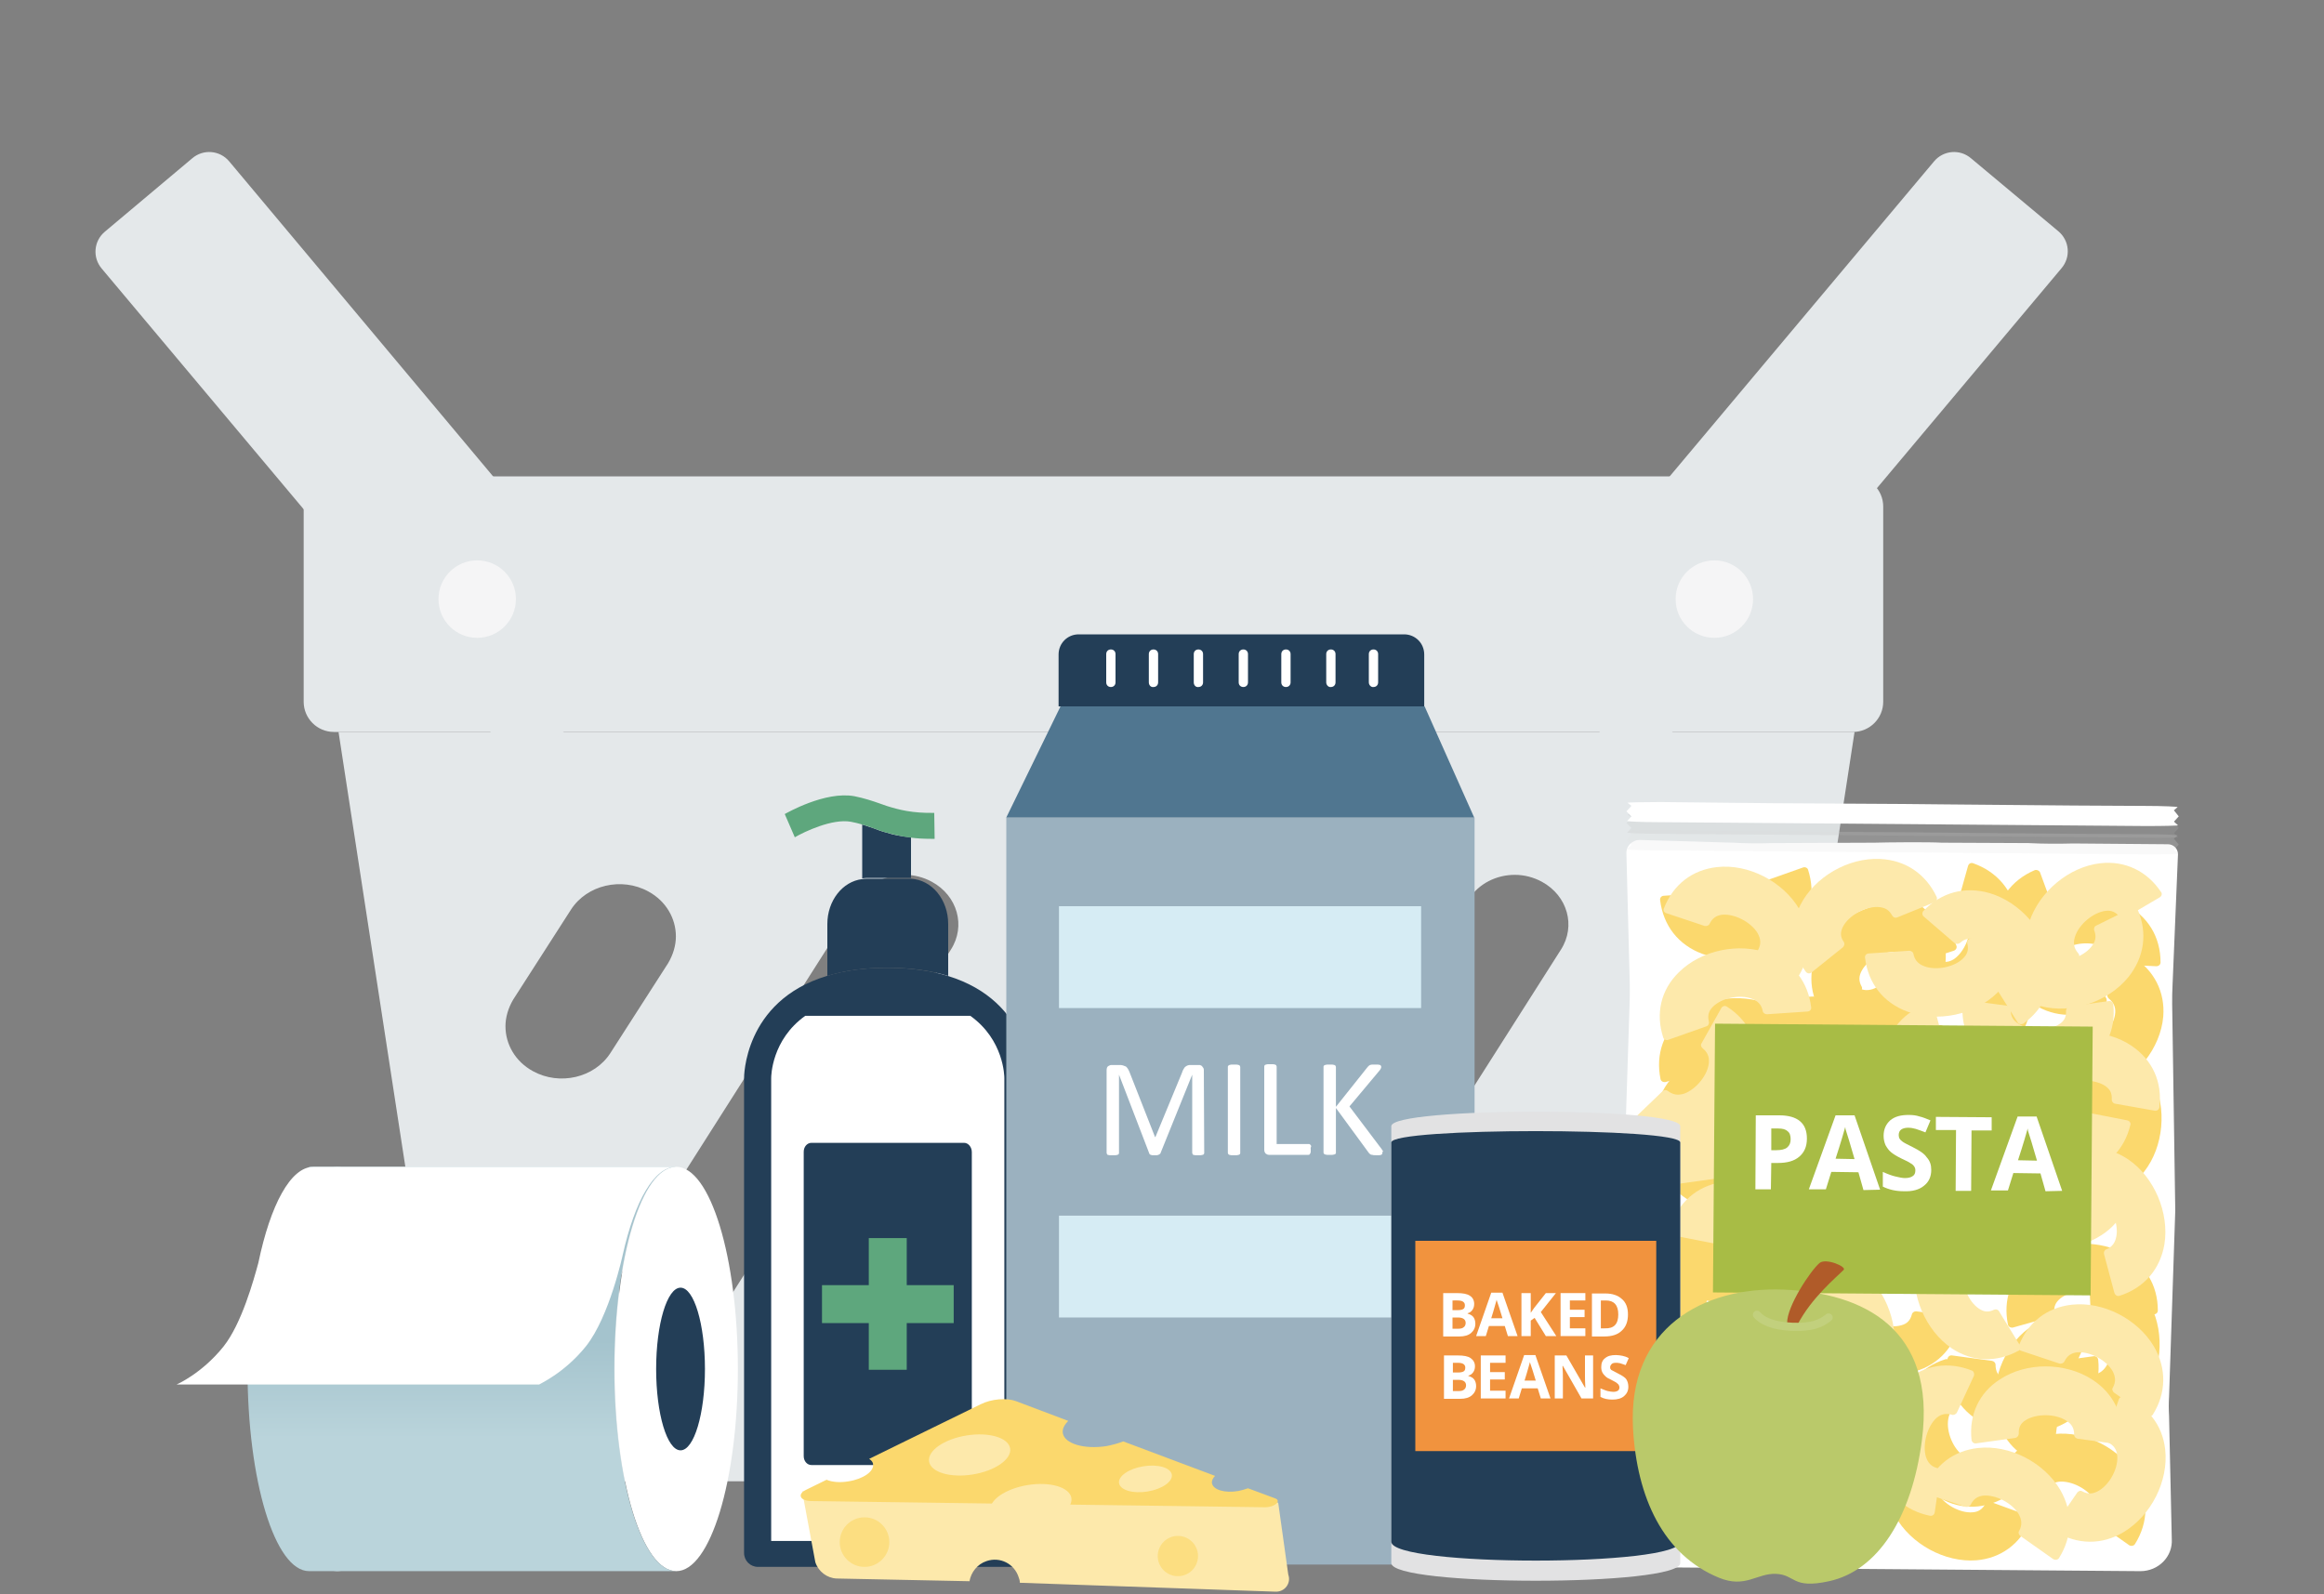 <?xml version="1.0" encoding="utf-8"?>
<!-- Generator: Adobe Illustrator 26.4.0, SVG Export Plug-In . SVG Version: 6.00 Build 0)  -->
<svg version="1.1" id="Layer_1" xmlns="http://www.w3.org/2000/svg" xmlns:xlink="http://www.w3.org/1999/xlink" x="0px" y="0px"
	 viewBox="0 0 600 411.7" style="enable-background:new 0 0 600 411.7;" xml:space="preserve">
<rect x="0" y="0" width="600" height="411.7" fill="#808080" stroke="none"/>
<style type="text/css">
	.st0{fill:#E4E8EA;}
	.st1{fill:#E4E8EA;stroke:#1D1D1B;stroke-width:0.659;stroke-miterlimit:10;}
	.st2{fill:#E4E8EA;stroke:#1D1D1B;stroke-width:0.471;stroke-miterlimit:10;}
	.st3{fill:#F5F5F6;}
	.st4{fill:#507690;}
	.st5{fill:#9BB1BF;}
	.st6{fill:#FFFFFF;}
	.st7{clip-path:url(#SVGID_00000176013227200067861450000013966891941729825973_);fill:#996A49;}
	.st8{clip-path:url(#SVGID_00000176013227200067861450000013966891941729825973_);fill:#D19F6B;}
	.st9{clip-path:url(#SVGID_00000176013227200067861450000013966891941729825973_);}
	.st10{fill:#A8BC45;}
	.st11{fill:#233E57;}
	.st12{opacity:0.7;fill:#FFFFFF;}
	.st13{fill:none;stroke:#A8BC45;stroke-width:3.766;stroke-miterlimit:10;}
	.st14{fill:none;stroke:#000000;stroke-width:3.748;stroke-miterlimit:10;}
	.st15{fill:#D19F6B;}
	.st16{fill:#996A49;}
	.st17{clip-path:url(#SVGID_00000176013227200067861450000013966891941729825973_);fill:#A8BC45;}
	.st18{opacity:0.8;fill:#ACD9EA;}
	.st19{fill:#F1933E;}
	.st20{fill:#CB8D50;}
	.st21{fill:#B05B29;}
	.st22{fill:#553119;}
	.st23{fill:#CE0B24;}
	.st24{fill:#FAC82E;}
	.st25{fill:#D3D8DD;}
	.st26{fill:#3D6092;}
	.st27{fill:#6390B5;}
	.st28{fill:#00A3A6;}
	.st29{fill:#99B1BC;}
	.st30{fill:none;}
	.st31{fill-rule:evenodd;clip-rule:evenodd;fill:#3D6092;}
	.st32{fill:#A6BFD5;}
	.st33{fill:#707071;}
	.st34{fill:#5EA77D;}
	.st35{fill:#198145;}
	.st36{fill:#E9ECEE;}
	.st37{fill:#657889;}
	.st38{fill:#7890B3;}
	.st39{fill:#043C55;}
	.st40{fill:#B2BFD3;}
	.st41{fill:#ADECE2;}
	.st42{opacity:0.7;fill:#99B1BC;}
	.st43{fill:#BBBBBD;}
	.st44{fill:#1D8B7B;}
	.st45{fill:#31CFB6;}
	.st46{fill:#E2E2E3;}
	.st47{fill:#886F5E;}
	.st48{fill:none;stroke:#99B1BC;stroke-width:6;stroke-linecap:round;stroke-linejoin:round;stroke-miterlimit:10;}
	.st49{fill:#30A1CA;}
	.st50{fill:#BBADA3;}
	.st51{clip-path:url(#SVGID_00000041256501252667199400000014029244826561742748_);}
	.st52{fill-rule:evenodd;clip-rule:evenodd;fill:#BBADA3;}
	.st53{clip-path:url(#SVGID_00000041256501252667199400000014029244826561742748_);fill:#1D8B7B;}
	.st54{fill:#353538;}
	.st55{fill:none;stroke:#353538;stroke-width:14.48;stroke-miterlimit:10;}
	.st56{fill:#EBEFF4;}
	.st57{fill:#A7B2BC;}
	.st58{fill:#F0BFA1;}
	.st59{fill:#F4D3BD;}
	.st60{fill:#DBB084;}
	.st61{fill:#222222;}
	.st62{fill:#864C2F;}
	.st63{clip-path:url(#SVGID_00000046308631874892568680000013168052426056911522_);fill:#CB8D50;}
	.st64{fill-rule:evenodd;clip-rule:evenodd;fill:#F4D3BD;}
	.st65{clip-path:url(#SVGID_00000073718857429770540950000009501361132539149462_);fill:#CB8D50;}
	.st66{fill:#EFEFEF;}
	.st67{fill:#D2DEDE;}
	.st68{fill:#BAD4DB;}
	.st69{fill:url(#SVGID_00000039828420054645789230000007489248431022914730_);}
	.st70{fill:#B1D2DE;}
	.st71{opacity:0.2;fill:#E2E2E3;}
	.st72{opacity:0.2;fill:#BBBBBD;}
	.st73{fill:#FBD86D;}
	.st74{fill:#FDE9AB;}
	.st75{fill:#D6ECF4;}
	.st76{fill:#BAC96A;}
	.st77{fill:none;stroke:#C2D07D;stroke-width:2.105;stroke-linecap:round;stroke-miterlimit:10;}
	.st78{fill:#FCDE81;}
	.st79{fill:url(#SVGID_00000084493878509166215820000004840965624126410156_);}
	.st80{fill:#1D1D1B;}
	.st81{fill:none;stroke:#1D8B7B;stroke-width:4.286;stroke-linecap:round;stroke-miterlimit:10;}
	.st82{fill:#BFC028;}
	.st83{fill:#83C6DF;}
	.st84{fill:none;stroke:#1D1D1B;stroke-width:1.529;stroke-linecap:round;stroke-linejoin:round;stroke-miterlimit:10;}
	.st85{fill:#1899C5;}
	.st86{fill:#6FBDDA;}
	.st87{fill:#6FBDDA;stroke:#30A1CA;stroke-width:1.019;stroke-linecap:round;stroke-linejoin:round;stroke-miterlimit:10;}
	.st88{fill:#998375;}
	.st89{fill:#AA988C;}
	.st90{fill:#BBBABC;}
	.st91{fill:#CECECF;}
	.st92{fill-rule:evenodd;clip-rule:evenodd;fill:#AA988C;}
	.st93{fill:#C2D07D;}
	.st94{clip-path:url(#SVGID_00000121959650930362726000000017572236037850478263_);fill:#507690;}
	.st95{fill:url(#SVGID_00000168815684459861275770000010439308707959774353_);}
	.st96{fill:#053C60;}
	.st97{fill:#02292A;}
	.st98{fill:#EDF8F8;}
	.st99{fill:#231717;}
	.st100{fill:#DAF0F1;}
	.st101{opacity:0.4;fill:url(#SVGID_00000018204561919835436400000010050262996008956583_);}
	.st102{fill:#D1EDED;}
	.st103{fill:#075253;}
	.st104{clip-path:url(#SVGID_00000132084718652664019130000001503617334573025194_);}
	.st105{clip-path:url(#SVGID_00000132084718652664019130000001503617334573025194_);fill:#DAF0F1;}
	
		.st106{opacity:0.4;clip-path:url(#SVGID_00000132084718652664019130000001503617334573025194_);fill:url(#SVGID_00000119091714358101566480000017375250326576825755_);}
	.st107{clip-path:url(#SVGID_00000132084718652664019130000001503617334573025194_);fill:#075253;}
	.st108{clip-path:url(#SVGID_00000132084718652664019130000001503617334573025194_);fill:#F1933E;}
	.st109{clip-path:url(#SVGID_00000058557894760544344730000008095180208446561461_);}
	.st110{clip-path:url(#SVGID_00000058559934747178808580000013616134345336144791_);fill:#DAF0F1;}
	.st111{fill:#107A7C;}
	.st112{fill:#414042;}
	.st113{fill:#666666;}
	.st114{clip-path:url(#SVGID_00000073687653164728970060000010515443217798965389_);fill:#507690;}
	.st115{fill:url(#SVGID_00000117650242438557028380000000784515655619513994_);}
	.st116{opacity:0.4;fill:url(#SVGID_00000028317269262996156630000014239610624654064525_);}
	.st117{clip-path:url(#SVGID_00000018199744968376426050000000856585283231878328_);}
	.st118{clip-path:url(#SVGID_00000018199744968376426050000000856585283231878328_);fill:#DAF0F1;}
	
		.st119{opacity:0.4;clip-path:url(#SVGID_00000018199744968376426050000000856585283231878328_);fill:url(#SVGID_00000172415915051604201300000014904158975944533384_);}
	.st120{clip-path:url(#SVGID_00000018199744968376426050000000856585283231878328_);fill:#075253;}
	.st121{clip-path:url(#SVGID_00000018199744968376426050000000856585283231878328_);fill:#F1933E;}
	.st122{clip-path:url(#SVGID_00000011028833430078264850000015072788404506180536_);}
	.st123{clip-path:url(#SVGID_00000023976479080951351040000012396717363017910175_);fill:#DAF0F1;}
	.st124{clip-path:url(#SVGID_00000097461147787395482770000001557985492281287350_);fill:#996A49;}
	.st125{clip-path:url(#SVGID_00000097461147787395482770000001557985492281287350_);fill:#D19F6B;}
	.st126{clip-path:url(#SVGID_00000097461147787395482770000001557985492281287350_);}
	.st127{clip-path:url(#SVGID_00000097461147787395482770000001557985492281287350_);fill:#A8BC45;}
</style>
<g>
	<path class="st0" d="M87.4,189l26.1,169.9c2.1,13.6,14.7,23.6,29.5,23.6h280.2c14.8,0,27.4-10.1,29.5-23.6L478.8,189H87.4z
		 M137.6,276.6c-4.6-2.5-7.1-7-7.1-11.6c0-2.3,0.7-4.7,2-6.9l14.9-23.2c4.1-6.4,13.1-8.5,20-4.7c4.6,2.5,7.1,7,7.1,11.6
		c0,2.3-0.7,4.7-2,6.9l-14.9,23.2C153.5,278.3,144.5,280.4,137.6,276.6z M173.6,345.7c-2.4,0-4.8-0.6-7-1.8
		c-6.6-3.6-8.8-11.4-4.9-17.5l59.9-94.2c2.6-4.1,7.2-6.3,12-6.3c2.4,0,4.8,0.6,7,1.8c6.6,3.6,8.8,11.4,4.9,17.5l-59.9,94.2
		C183,343.4,178.4,345.7,173.6,345.7z M252.4,345.7c-2.4,0-4.8-0.6-7-1.8c-6.6-3.6-8.8-11.4-4.9-17.5l59.9-94.2
		c2.6-4.1,7.2-6.3,11.9-6.3c2.4,0,4.8,0.6,7,1.8c6.6,3.6,8.8,11.4,4.9,17.5l-59.9,94.2C261.8,343.4,257.1,345.7,252.4,345.7z
		 M331.2,345.7c-2.4,0-4.8-0.6-7-1.8c-6.6-3.6-8.8-11.4-4.9-17.5l59.9-94.2c2.6-4.1,7.2-6.3,11.9-6.3c2.4,0,4.8,0.6,7,1.8
		c6.6,3.6,8.8,11.4,4.9,17.5l-59.9,94.2C340.6,343.4,335.9,345.7,331.2,345.7z M432.2,315.9l-14.9,23.2c-4.1,6.4-13.1,8.5-20,4.7
		c-4.6-2.5-7.1-7-7.1-11.6c0-2.3,0.7-4.7,2-6.9l14.9-23.2c4.1-6.4,13-8.5,20-4.7c4.6,2.5,7.2,7,7.2,11.6
		C434.2,311.4,433.6,313.7,432.2,315.9z"/>
	<path class="st0" d="M86.2,123h392.2c4.3,0,7.8,3.5,7.8,7.8v50.4c0,4.3-3.5,7.8-7.8,7.8H86.2c-4.3,0-7.8-3.5-7.8-7.8v-50.4
		C78.3,126.5,81.8,123,86.2,123z"/>
	<g>
		<g>
			<path class="st0" d="M418.8,193.9L396.3,175c-2.9-2.4-3.3-6.7-0.8-9.6L499.3,41.7c2.4-2.9,6.7-3.3,9.6-0.8l22.5,18.8
				c2.9,2.4,3.3,6.7,0.8,9.6L428.4,193C426,195.9,421.7,196.3,418.8,193.9z"/>
			<circle class="st0" cx="359.5" cy="169.1" r="10"/>
		</g>
		<g>
			<path class="st0" d="M139.6,193.9l22.5-18.8c2.9-2.4,3.3-6.7,0.8-9.6L59.2,41.7c-2.4-2.9-6.7-3.3-9.6-0.8L27.1,59.8
				c-2.9,2.4-3.3,6.7-0.8,9.6L130,193C132.5,195.9,136.8,196.3,139.6,193.9z"/>
			<circle class="st3" cx="123.2" cy="154.7" r="10"/>
		</g>
	</g>
</g>
<g>
	<path class="st11" d="M244.7,252c-4.3-1.3-9.4-2.1-15.6-2.1c-0.1,0-0.2,0-0.3,0c-6,0-11.1,0.8-15.3,2.1
		c-21.6,6.5-21.4,26.4-21.4,26.4V401c0,2,1.6,3.6,3.6,3.6h33h0.3h33.3c2,0,3.6-1.6,3.6-3.6V278.4C266.1,278.4,266.3,258.6,244.7,252
		z"/>
	<path class="st66" d="M248.9,295.1H229h-19.5c-1.1,0-2,1-2,2.3V376c0,1.3,0.9,2.3,2,2.3H229h19.9c1.1,0,2-1,2-2.3v-78.5
		C250.9,296.2,250,295.1,248.9,295.1z"/>
	<path class="st6" d="M250.5,262.3h-42.6c-8.7,6.2-8.8,15.6-8.8,16.1v119.5h60.2V278.4C259.3,277.9,259.2,268.5,250.5,262.3z"/>
	<g>
		<path class="st11" d="M235.2,226.9c-0.2,0-0.4,0-0.6,0h-5.7h-5.2c-0.4,0-0.7,0-1.1,0.1c-5.1,0.6-9,5.6-9,11.6V251c0,0.3,0,0.7,0,1
			c4.2-1.3,9.3-2.1,15.3-2.1c0.1,0,0.2,0,0.3,0c6.2,0,11.3,0.8,15.6,2.1c0-0.3,0-0.7,0-1v-12.4C244.8,232.3,240.6,227.2,235.2,226.9
			z"/>
		<path class="st11" d="M228.9,215c-1.2-0.3-2.3-0.7-3.3-1.1c-1-0.3-2-0.7-3-1v13.9c0.4,0,0.7-0.1,1.1-0.1h5.2h5.7
			c0.2,0,0.4,0,0.6,0v-10.5C232.8,216,230.7,215.6,228.9,215z"/>
	</g>
	<path class="st34" d="M228.9,215c1.8,0.5,3.8,1,6.3,1.3c1.5,0.2,3.2,0.3,5.1,0.3c0.3,0,0.7,0,1,0l-0.1-6.7
		c-5.7,0.1-9.1-0.8-12.3-1.8c-0.6-0.2-1.1-0.4-1.7-0.6c-2-0.7-4.1-1.4-6.6-1.9c-7.6-1.4-17.6,4.4-18,4.6l2.6,6
		c2.4-1.4,9.7-4.9,14.5-4c1,0.2,1.9,0.4,2.9,0.7c1,0.3,2,0.6,3,1C226.7,214.3,227.7,214.7,228.9,215z"/>
	<path class="st11" d="M248.9,295.1H229h-19.5c-1.1,0-2,1-2,2.3V376c0,1.3,0.9,2.3,2,2.3H229h19.9c1.1,0,2-1,2-2.3v-78.5
		C250.9,296.2,250,295.1,248.9,295.1z"/>
	<g>
		<rect x="224.3" y="319.7" class="st34" width="9.8" height="34"/>
		
			<rect x="224.3" y="319.7" transform="matrix(-1.836970e-16 1 -1 -1.836970e-16 565.92 107.547)" class="st34" width="9.8" height="34"/>
	</g>
</g>
<g>
	<ellipse class="st6" cx="174.6" cy="353.5" rx="15.9" ry="52.2"/>
	<ellipse class="st67" cx="87.1" cy="353.5" rx="15.9" ry="52.2"/>
	<g>
		<path class="st68" d="M174.6,301.2L174.6,301.2C174.6,301.2,174.6,301.2,174.6,301.2L174.6,301.2z"/>
		
			<linearGradient id="SVGID_00000101075084791852584410000002309474986118879369_" gradientUnits="userSpaceOnUse" x1="2273.561" y1="-1246.458" x2="2378.045" y2="-1246.458" gradientTransform="matrix(4.489700e-11 -1 -1 -4.489700e-11 -1127.229 2679.273)">
			<stop  offset="0.328" style="stop-color:#BAD4DB"/>
			<stop  offset="0.57" style="stop-color:#A4C3CD"/>
		</linearGradient>
		<path style="fill:url(#SVGID_00000101075084791852584410000002309474986118879369_);" d="M174.6,405.7
			C174.6,405.7,174.6,405.7,174.6,405.7c-8.8,0-16-23.4-16-52.2c0-28.9,7.1-52.2,15.9-52.2H79.8v51.1H63.9c0,0.4,0,0.8,0,1.1
			c0,28.9,7.1,52.2,15.9,52.2v0L174.6,405.7L174.6,405.7z"/>
	</g>
	<path class="st70" d="M174.6,409.4L174.6,409.4C174.6,409.4,174.6,409.4,174.6,409.4L174.6,409.4z"/>
	<ellipse class="st11" cx="175.7" cy="353.5" rx="6.3" ry="21"/>
	<path class="st6" d="M151.3,347.6c6.1-7.7,9.5-23.7,9.5-23.7l0,0c3.1-13.8,8.1-22.6,13.7-22.6H80.9v0c0,0,0,0,0,0
		c-5.9,0-11.1,9.9-14.2,24.8c-1.2,4.4-4.3,15.7-9,21.6c-5.6,7-12.1,9.8-12.1,9.8h18.2H98h41.2C139.2,357.4,145.7,354.6,151.3,347.6z
		"/>
</g>
<g>
	<path class="st6" d="M552.6,405.7l-125.8-1c-4.6,0-8.3-3.9-8.1-8.5l1.3-38.8c0.1-2.5,0.1-5,0.1-7.5l-0.8-39.3c-0.1-2.5,0-5,0-7.5
		l1.4-43.3c0.1-2.8,0.1-5.5,0-8.3l-0.8-31.1c-0.1-2,1.6-3.6,3.6-3.5l24,0.7c3.4,0.2,6.8,0.2,10.2,0.1l26.1-0.1
		c3.4-0.1,14.2-0.2,17.5,0l22.4,0.1c3.8,0.2,7.7,0.2,11.5,0.1l24.5,0.2c1.4,0,2.6,1.1,2.6,2.6l-1.4,33.7c-0.1,1.6-0.1,3.3-0.1,4.9
		l0.8,53.4l-1.6,48.1c-0.1,1.6-0.1,3.2,0,4.9l0.7,31.8C561,401.9,557.3,405.7,552.6,405.7z"/>
	<path class="st71" d="M554.1,220.6l-125.8-1c-4.6,0-8.3-0.2-8.2-0.3l1-1.1c0.1-0.1,0.1-0.1,0-0.2l-1.1-1.1c-0.1-0.1-0.1-0.1,0-0.2
		l1.1-1.2c0.1-0.1,0.1-0.2,0-0.2l-0.9-0.7c-0.2-0.1,3.8-0.2,8.5-0.2l18.9,0.2c3.4,0,6.8,0.1,10.2,0.1l33.6,0.2
		c3.4,0,6.7,0.1,10.1,0.1l22.4,0.2c3.8,0,7.7,0.1,11.5,0.1l18.3,0.1c4.8,0,8.7,0.2,8.5,0.3l-0.9,0.8c-0.1,0-0.1,0.1,0,0.1l1.2,1.5
		l-1.2,1.3c0,0,0,0.1,0,0.1l1,0.9C562.4,220.6,558.7,220.6,554.1,220.6z"/>
	<path class="st72" d="M554.1,216.3l-125.8-1c-4.6,0-8.3-0.2-8.2-0.3l1-1.1c0.1-0.1,0.1-0.1,0-0.2l-1.1-1.1c-0.1-0.1-0.1-0.1,0-0.2
		l1.1-1.2c0.1-0.1,0.1-0.2,0-0.2l-0.9-0.7c-0.2-0.1,3.8-0.2,8.5-0.2l18.9,0.2c3.4,0,6.8,0.1,10.2,0.1l33.6,0.2
		c3.4,0,6.7,0.1,10.1,0.1l22.4,0.2c3.8,0,7.7,0.1,11.5,0.1l18.3,0.1c4.8,0,8.7,0.2,8.5,0.3l-0.9,0.8c-0.1,0-0.1,0.1,0,0.1l1.2,1.5
		l-1.2,1.3c0,0,0,0.1,0,0.1l1,0.9C562.5,216.3,558.8,216.4,554.1,216.3z"/>
	<path class="st6" d="M554.1,213.3l-125.8-1c-4.6,0-8.3-0.2-8.2-0.3l1-1.1c0.1-0.1,0.1-0.1,0-0.2l-1.1-1.1c-0.1-0.1-0.1-0.1,0-0.2
		l1.1-1.2c0.1-0.1,0.1-0.2,0-0.2l-0.9-0.7c-0.2-0.1,3.8-0.2,8.5-0.2l18.9,0.2c3.4,0,6.8,0.1,10.2,0.1l33.6,0.2
		c3.4,0,6.7,0.1,10.1,0.1l22.4,0.2c3.8,0,7.7,0.1,11.5,0.1l18.3,0.1c4.8,0,8.7,0.2,8.5,0.3l-0.9,0.8c-0.1,0-0.1,0.1,0,0.1l1.2,1.5
		l-1.2,1.3c0,0,0,0.1,0,0.1l1,0.9C562.5,213.2,558.8,213.3,554.1,213.3z"/>
	<g>
		<path class="st73" d="M540.5,350.2c0.6-0.1,1.1,0.3,1.2,0.9c0.7,6.5-2,12.2-7.3,15.6c-6.8,4.5-16.8,4.5-23.8,0
			c-5.5-3.5-8.3-9.2-7.8-15.8c0.1-0.6,0.6-1,1.2-0.9l10.3,1.4c0.5,0.1,0.9,0.5,0.9,1c0,1.7,0.6,2.8,2.1,3.7
			c2.8,1.8,7.7,1.8,10.4,0.1c1.3-0.8,1.9-1.9,1.8-3.5c0-0.5,0.4-1,0.9-1.1L540.5,350.2z"/>
	</g>
	<g>
		<path class="st73" d="M517.2,382.2c-0.6-0.2-0.9-0.8-0.6-1.3c2.4-6.1,7.3-9.9,13.7-10.6c8.1-0.9,17,3.7,21.2,10.8
			c3.3,5.7,3.2,12-0.3,17.6c-0.3,0.5-1,0.6-1.5,0.3l-8.5-6c-0.4-0.3-0.6-0.9-0.3-1.3c0.8-1.5,0.7-2.8-0.1-4.3
			c-1.7-2.9-6-5.1-9.2-4.8c-1.5,0.2-2.5,0.9-3.2,2.3c-0.2,0.5-0.8,0.7-1.3,0.6L517.2,382.2z"/>
	</g>
	<g>
		<path class="st73" d="M523.5,391.3c0.5,0.2,0.8,0.8,0.6,1.4c-2.5,6-7.6,9.7-13.9,10.2c-8.1,0.6-16.9-4.2-20.9-11.4
			c-3.2-5.8-2.9-12.1,0.8-17.6c0.3-0.5,1-0.6,1.5-0.2l8.3,6.2c0.4,0.3,0.5,0.9,0.3,1.3c-0.8,1.4-0.8,2.8,0,4.3
			c1.6,2.9,5.8,5.3,9.1,5c1.5-0.1,2.5-0.8,3.3-2.2c0.2-0.5,0.8-0.7,1.3-0.5L523.5,391.3z"/>
	</g>
	<g>
		<path class="st73" d="M529.9,377.4c-0.1,0.6-0.6,1-1.2,0.9c-6.4-1.2-11.1-5.4-12.9-11.5c-2.3-7.8,0.5-17.4,6.7-22.8
			c5-4.3,11.2-5.4,17.4-3c0.5,0.2,0.8,0.9,0.5,1.4l-4.3,9.5c-0.2,0.5-0.8,0.7-1.3,0.6c-1.6-0.5-2.9-0.2-4.2,0.9
			c-2.5,2.2-3.9,6.8-3,9.9c0.4,1.5,1.3,2.3,2.8,2.7c0.5,0.1,0.8,0.6,0.8,1.1L529.9,377.4z"/>
	</g>
	<g>
		<path class="st73" d="M449.3,356c0.1,0.6-0.2,1.1-0.8,1.3c-6.4,1.1-12.3-1.1-16.1-6.2c-4.9-6.5-5.7-16.5-1.8-23.8
			c3.1-5.8,8.6-9,15.2-8.9c0.6,0,1,0.5,1,1.1l-0.7,10.4c0,0.5-0.5,0.9-1,1c-1.7,0.1-2.8,0.8-3.6,2.3c-1.6,2.9-1.2,7.8,0.7,10.3
			c0.9,1.2,2,1.7,3.6,1.5c0.5-0.1,1,0.3,1.1,0.8L449.3,356z"/>
	</g>
	<g>
		<path class="st73" d="M536.6,307.1c-0.1,0.6,0.2,1.2,0.8,1.3c6.4,1.2,12.3-0.9,16.2-5.9c5-6.4,5.9-16.4,2.2-23.7
			c-3-5.8-8.5-9.1-15-9.1c-0.6,0-1,0.5-1,1.1l0.5,10.4c0,0.5,0.4,0.9,1,1c1.7,0.1,2.7,0.9,3.5,2.4c1.5,3,1.1,7.8-0.9,10.3
			c-1,1.2-2.1,1.7-3.6,1.5c-0.5-0.1-1,0.3-1.1,0.8L536.6,307.1z"/>
	</g>
	<g>
		<path class="st73" d="M536.1,365.5c-0.1,0.6,0.2,1.2,0.8,1.3c6.4,1.2,12.3-0.9,16.2-5.9c5-6.4,5.9-16.4,2.2-23.7
			c-3-5.8-8.5-9.1-15-9.1c-0.6,0-1,0.5-1,1.1l0.5,10.4c0,0.5,0.4,0.9,1,1c1.7,0.1,2.7,0.9,3.5,2.4c1.5,3,1.1,7.8-0.9,10.3
			c-1,1.2-2.1,1.7-3.6,1.5c-0.5-0.1-1,0.3-1.1,0.8L536.1,365.5z"/>
	</g>
	<g>
		<path class="st73" d="M448,310.4c0.1,0.6-0.2,1.1-0.8,1.3c-6.4,1.1-12.3-1.1-16.1-6.2c-4.9-6.5-5.7-16.5-1.8-23.8
			c3.1-5.8,8.6-9,15.2-8.9c0.6,0,1,0.5,1,1.1l-0.7,10.4c0,0.5-0.5,0.9-1,1c-1.7,0.1-2.8,0.8-3.6,2.3c-1.6,2.9-1.2,7.8,0.7,10.3
			c0.9,1.2,2,1.7,3.6,1.5c0.5-0.1,1,0.3,1.1,0.8L448,310.4z"/>
	</g>
	<g>
		<path class="st73" d="M517.6,385.5c0.3,0.5,0.1,1.2-0.4,1.4c-5.7,3.1-12,2.9-17.3-0.7c-6.7-4.6-10.6-13.8-9.3-21.9
			c1.1-6.5,5.3-11.3,11.6-13.3c0.6-0.2,1.1,0.2,1.3,0.7l2.7,10.1c0.1,0.5-0.1,1-0.6,1.2c-1.5,0.6-2.3,1.7-2.6,3.4
			c-0.6,3.3,1.3,7.8,4,9.6c1.3,0.9,2.5,1,3.9,0.3c0.5-0.2,1-0.1,1.3,0.4L517.6,385.5z"/>
	</g>
	<g>
		<path class="st73" d="M505.1,340c0.6,0.1,1,0.6,0.9,1.2c-1.2,6.4-5.4,11.1-11.5,12.9c-7.8,2.3-17.4-0.6-22.8-6.8
			c-4.3-5-5.3-11.2-2.9-17.4c0.2-0.5,0.9-0.8,1.4-0.5l9.4,4.3c0.5,0.2,0.7,0.8,0.5,1.3c-0.5,1.6-0.2,2.9,0.9,4.2
			c2.2,2.5,6.8,3.9,9.9,3c1.5-0.4,2.3-1.3,2.7-2.8c0.1-0.5,0.6-0.8,1.1-0.8L505.1,340z"/>
	</g>
	<g>
		<path class="st73" d="M468.4,398.9c-0.2,0.5,0.1,1.2,0.6,1.4c6.2,2.1,12.3,0.8,16.9-3.6c5.9-5.6,8.2-15.4,5.5-23.2
			c-2.2-6.2-7.1-10.2-13.6-11.2c-0.6-0.1-1.1,0.4-1.2,0.9l-0.9,10.4c0,0.5,0.3,1,0.8,1.1c1.6,0.4,2.6,1.2,3.2,2.9
			c1.1,3.2,0,7.9-2.3,10.1c-1.1,1.1-2.3,1.4-3.8,1c-0.5-0.1-1,0.1-1.2,0.6L468.4,398.9z"/>
	</g>
	<g>
		<path class="st73" d="M423.8,366.8c-0.6-0.1-1-0.7-0.8-1.2c1.5-6.3,5.9-10.8,12.1-12.3c7.9-1.9,17.4,1.4,22.5,7.9
			c4.1,5.2,4.8,11.5,2.1,17.5c-0.2,0.5-0.9,0.7-1.4,0.5l-9.2-4.8c-0.5-0.2-0.7-0.8-0.5-1.3c0.6-1.6,0.3-2.9-0.7-4.2
			c-2.1-2.6-6.6-4.3-9.8-3.5c-1.5,0.4-2.4,1.2-2.9,2.7c-0.2,0.5-0.7,0.8-1.2,0.7L423.8,366.8z"/>
	</g>
	<g>
		<path class="st73" d="M474.1,371.6c0.6,0,1.1,0.5,1.1,1c-0.2,6.5-3.6,11.8-9.4,14.5c-7.4,3.5-17.3,2.1-23.6-3.2
			c-5-4.2-7-10.3-5.5-16.7c0.1-0.6,0.7-0.9,1.3-0.7l10,2.8c0.5,0.1,0.8,0.6,0.7,1.2c-0.3,1.6,0.2,2.9,1.5,4
			c2.6,2.2,7.3,2.8,10.3,1.5c1.4-0.7,2.1-1.6,2.3-3.2c0.1-0.5,0.5-0.9,1-0.9L474.1,371.6z"/>
	</g>
	<g>
		<path class="st73" d="M425.2,386.8c-0.6-0.2-0.9-0.8-0.6-1.3c2.4-6.1,7.3-9.9,13.7-10.5c8.1-0.8,17,3.8,21.2,10.9
			c3.3,5.7,3.2,12-0.4,17.6c-0.3,0.5-1,0.6-1.5,0.3l-8.5-6c-0.4-0.3-0.6-0.9-0.3-1.3c0.8-1.5,0.7-2.8-0.1-4.3
			c-1.7-2.9-6-5.1-9.2-4.8c-1.5,0.2-2.5,0.8-3.2,2.3c-0.2,0.5-0.8,0.7-1.3,0.5L425.2,386.8z"/>
	</g>
	<g>
		<path class="st73" d="M494,353.2c0.6,0.1,1,0.7,0.8,1.2c-1.5,6.3-5.9,10.8-12.1,12.3c-7.9,1.9-17.4-1.4-22.5-7.9
			c-4.1-5.2-4.8-11.5-2.1-17.5c0.2-0.5,0.9-0.7,1.4-0.5l9.2,4.8c0.5,0.2,0.7,0.8,0.5,1.3c-0.6,1.6-0.3,2.9,0.7,4.2
			c2.1,2.6,6.6,4.3,9.8,3.5c1.5-0.4,2.4-1.2,2.9-2.7c0.2-0.5,0.7-0.8,1.2-0.7L494,353.2z"/>
	</g>
	<g>
		<path class="st73" d="M470.3,272.7c0.6,0.2,0.9,0.8,0.6,1.3c-2.4,6.1-7.3,9.9-13.7,10.6c-8.1,0.9-17-3.7-21.2-10.8
			c-3.3-5.7-3.2-12,0.3-17.6c0.3-0.5,1-0.6,1.5-0.3l8.5,6c0.4,0.3,0.6,0.9,0.3,1.3c-0.8,1.5-0.7,2.8,0.1,4.3c1.7,2.9,6,5.1,9.2,4.8
			c1.5-0.2,2.5-0.9,3.2-2.3c0.2-0.5,0.8-0.7,1.3-0.6L470.3,272.7z"/>
	</g>
	<g>
		<path class="st73" d="M459.6,260.9c-0.3-0.5-0.1-1.2,0.4-1.4c5.7-3.1,12-2.9,17.3,0.7c6.7,4.6,10.6,13.8,9.3,21.9
			c-1.1,6.5-5.3,11.3-11.6,13.3c-0.6,0.2-1.1-0.2-1.3-0.7l-2.7-10.1c-0.1-0.5,0.1-1,0.6-1.2c1.5-0.6,2.3-1.7,2.6-3.4
			c0.6-3.3-1.3-7.8-4-9.6c-1.3-0.9-2.5-1-3.9-0.3c-0.5,0.2-1,0.1-1.3-0.4L459.6,260.9z"/>
	</g>
	<g>
		<path class="st73" d="M426.9,316c-0.6-0.1-1.1,0.3-1.2,0.9c-0.8,6.5,1.8,12.2,7.1,15.8c6.7,4.6,16.8,4.7,23.8,0.4
			c5.6-3.4,8.5-9.1,8-15.7c0-0.6-0.6-1-1.2-0.9l-10.3,1.3c-0.5,0.1-0.9,0.5-0.9,1c0,1.7-0.7,2.8-2.1,3.7c-2.8,1.7-7.7,1.7-10.4-0.1
			c-1.3-0.9-1.8-1.9-1.7-3.5c0-0.5-0.3-1-0.9-1.1L426.9,316z"/>
	</g>
	<g>
		<path class="st73" d="M504.4,245.5c0.6-0.2,0.9-0.8,0.7-1.3c-2.3-6.1-7.2-10-13.5-10.8c-8.1-1-17.1,3.4-21.4,10.5
			c-3.4,5.6-3.4,12,0,17.6c0.3,0.5,1,0.6,1.5,0.3l8.6-5.8c0.4-0.3,0.6-0.9,0.3-1.3c-0.8-1.5-0.7-2.8,0.2-4.3c1.7-2.9,6.1-5,9.3-4.6
			c1.5,0.2,2.5,0.9,3.2,2.3c0.2,0.5,0.8,0.7,1.3,0.6L504.4,245.5z"/>
	</g>
	<g>
		<path class="st73" d="M493.5,257.2c-0.3,0.5-0.2,1.2,0.3,1.4c5.7,3.2,11.9,3.1,17.3-0.4c6.8-4.5,10.9-13.6,9.6-21.8
			c-1-6.5-5.1-11.3-11.3-13.5c-0.6-0.2-1.1,0.1-1.3,0.7l-2.8,10c-0.1,0.5,0.1,1,0.6,1.2c1.5,0.6,2.3,1.7,2.6,3.4
			c0.5,3.3-1.4,7.7-4.1,9.5c-1.3,0.8-2.5,0.9-3.9,0.2c-0.5-0.2-1-0.1-1.3,0.4L493.5,257.2z"/>
	</g>
	<g>
		<path class="st73" d="M465.5,224c0.5-0.2,1.2,0.1,1.3,0.6c2,6.2,0.6,12.3-4,16.8c-5.8,5.8-15.6,7.8-23.3,4.9
			c-6.2-2.3-10.1-7.3-10.9-13.9c-0.1-0.6,0.4-1.1,1-1.1l10.4-0.7c0.5,0,1,0.3,1.1,0.8c0.3,1.6,1.2,2.6,2.8,3.2
			c3.1,1.2,7.9,0.2,10.1-2.1c1.1-1.1,1.4-2.3,1-3.8c-0.1-0.5,0.1-1,0.6-1.2L465.5,224z"/>
	</g>
	<g>
		<path class="st73" d="M549.3,247.5c0.3-0.5,0.9-0.7,1.4-0.4c5.5,3.5,8.3,9.1,7.8,15.4c-0.7,8.1-6.9,16-14.7,18.8
			c-6.2,2.2-12.4,0.9-17.2-3.6c-0.4-0.4-0.4-1.1,0-1.5l7.5-7.2c0.4-0.4,1-0.4,1.4-0.1c1.3,1,2.6,1.2,4.2,0.7
			c3.1-1.1,6.2-4.9,6.4-8.1c0.1-1.5-0.4-2.6-1.6-3.6c-0.4-0.3-0.6-0.9-0.3-1.3L549.3,247.5z"/>
	</g>
	<g>
		<path class="st73" d="M493.1,233.3c0.3-0.5,0.9-0.7,1.4-0.4c5.5,3.5,8.3,9.1,7.8,15.4c-0.7,8.1-6.9,16-14.7,18.8
			c-6.2,2.2-12.4,0.9-17.2-3.6c-0.4-0.4-0.4-1.1,0-1.5l7.5-7.2c0.4-0.4,1-0.4,1.4-0.1c1.3,1,2.6,1.2,4.2,0.7
			c3.1-1.1,6.2-4.9,6.4-8.1c0.1-1.5-0.4-2.6-1.6-3.6c-0.4-0.3-0.6-0.9-0.3-1.3L493.1,233.3z"/>
	</g>
	<g>
		<path class="st73" d="M543.7,257.6c0.3,0.5,0.3,1.1-0.2,1.5c-5.4,3.6-11.7,3.9-17.3,0.9c-7.1-3.9-11.8-12.8-11.2-21
			c0.5-6.5,4.2-11.7,10.3-14.3c0.5-0.2,1.2,0.1,1.4,0.6l3.6,9.8c0.2,0.5,0,1-0.5,1.3c-1.5,0.8-2.2,1.9-2.3,3.6
			c-0.3,3.3,2,7.6,4.8,9.2c1.3,0.7,2.6,0.7,3.9,0c0.5-0.3,1-0.2,1.4,0.3L543.7,257.6z"/>
	</g>
	<g>
		<path class="st73" d="M515.4,243.5c0.3-0.5,0.9-0.7,1.4-0.4c5.5,3.5,8.3,9.1,7.8,15.4c-0.7,8.1-6.9,16-14.7,18.8
			c-6.2,2.2-12.4,0.9-17.2-3.6c-0.4-0.4-0.4-1.1,0-1.5l7.5-7.2c0.4-0.4,1-0.4,1.4-0.1c1.3,1,2.6,1.2,4.2,0.7
			c3.1-1.1,6.2-4.9,6.4-8.1c0.1-1.5-0.4-2.6-1.6-3.6c-0.4-0.3-0.6-0.9-0.3-1.3L515.4,243.5z"/>
	</g>
	<g>
		<path class="st73" d="M519.7,342.8c-0.6,0.1-1.2-0.2-1.3-0.8c-1.3-6.4,0.8-12.3,5.8-16.3c6.4-5.1,16.3-6,23.7-2.3
			c5.9,3,9.2,8.4,9.2,15c0,0.6-0.5,1-1.1,1l-10.4-0.5c-0.5,0-0.9-0.4-1-1c-0.1-1.7-0.9-2.7-2.4-3.5c-3-1.5-7.8-1.1-10.3,0.9
			c-1.2,1-1.7,2.1-1.5,3.6c0.1,0.5-0.3,1-0.8,1.1L519.7,342.8z"/>
	</g>
	<g>
		<path class="st73" d="M430,279.4c-0.6,0.1-1.2-0.2-1.3-0.8c-1.3-6.4,0.8-12.3,5.8-16.3c6.4-5.1,16.3-6,23.7-2.3
			c5.9,3,9.2,8.4,9.2,15c0,0.6-0.5,1-1.1,1l-10.4-0.5c-0.5,0-0.9-0.4-1-1c-0.1-1.7-0.9-2.7-2.4-3.5c-3-1.5-7.8-1.1-10.3,0.9
			c-1.2,1-1.7,2.1-1.5,3.6c0.1,0.5-0.3,1-0.8,1.1L430,279.4z"/>
	</g>
	<g>
		<path class="st73" d="M520.4,252.9c-0.6,0.1-1.2-0.2-1.3-0.8c-1.3-6.4,0.8-12.3,5.8-16.3c6.4-5.1,16.3-6,23.7-2.3
			c5.9,3,9.2,8.4,9.2,15c0,0.6-0.5,1-1.1,1l-10.4-0.5c-0.5,0-0.9-0.4-1-1c-0.1-1.7-0.9-2.7-2.4-3.5c-3-1.5-7.8-1.1-10.3,0.9
			c-1.2,1-1.7,2.1-1.5,3.6c0.1,0.5-0.3,1-0.8,1.1L520.4,252.9z"/>
	</g>
	<g>
		<path class="st73" d="M520.5,273.5c-0.4-0.4-0.4-1.1,0-1.5c4.8-4.4,10.9-5.7,16.9-3.5c7.7,2.8,13.7,10.8,14.3,19
			c0.5,6.5-2.4,12.2-8,15.7c-0.5,0.3-1.2,0.1-1.4-0.4l-5-9.1c-0.3-0.5-0.1-1,0.3-1.3c1.3-1,1.9-2.2,1.7-3.9
			c-0.3-3.3-3.1-7.2-6.2-8.3c-1.4-0.5-2.6-0.3-3.9,0.7c-0.4,0.3-1,0.3-1.4-0.1L520.5,273.5z"/>
	</g>
	<g>
		<path class="st74" d="M428.6,397.6c-0.6,0.1-1.1-0.3-1.2-0.9c-0.7-6.5,2-12.2,7.3-15.6c6.8-4.5,16.8-4.5,23.8,0
			c5.5,3.5,8.3,9.2,7.8,15.8c-0.1,0.6-0.6,1-1.2,0.9l-10.3-1.4c-0.5-0.1-0.9-0.5-0.9-1c0-1.7-0.6-2.8-2.1-3.7
			c-2.8-1.8-7.7-1.8-10.4-0.1c-1.3,0.8-1.9,1.9-1.8,3.5c0,0.5-0.4,1-0.9,1.1L428.6,397.6z"/>
	</g>
	<g>
		<path class="st74" d="M510.2,372.7c-0.6,0.1-1.1-0.3-1.2-0.9c-0.7-6.5,2-12.2,7.3-15.6c6.8-4.5,16.8-4.5,23.8,0
			c5.5,3.5,8.3,9.2,7.8,15.8c-0.1,0.6-0.6,1-1.2,0.9l-10.3-1.4c-0.5-0.1-0.9-0.5-0.9-1c0-1.7-0.6-2.8-2.1-3.7
			c-2.8-1.8-7.7-1.8-10.4-0.1c-1.3,0.8-1.9,1.9-1.8,3.5c0,0.5-0.4,1-0.9,1.1L510.2,372.7z"/>
	</g>
	<g>
		<path class="st74" d="M459.6,362.4c-0.3-0.5-0.1-1.2,0.4-1.4c5.7-3.1,12-2.9,17.3,0.7c6.7,4.6,10.6,13.8,9.3,21.9
			c-1.1,6.5-5.3,11.3-11.6,13.3c-0.6,0.2-1.1-0.2-1.3-0.7l-2.7-10.1c-0.1-0.5,0.1-1,0.6-1.2c1.5-0.6,2.3-1.7,2.6-3.4
			c0.6-3.3-1.3-7.8-4-9.6c-1.3-0.9-2.5-1-3.9-0.3c-0.5,0.2-1,0.1-1.3-0.4L459.6,362.4z"/>
	</g>
	<g>
		<path class="st74" d="M531.8,300.1c-0.3-0.5-0.1-1.2,0.4-1.4c5.7-3.1,12-2.9,17.3,0.7c6.7,4.6,10.6,13.8,9.3,21.9
			c-1.1,6.5-5.3,11.3-11.6,13.3c-0.6,0.2-1.1-0.2-1.3-0.7l-2.7-10.1c-0.1-0.5,0.1-1,0.6-1.2c1.5-0.6,2.3-1.7,2.6-3.4
			c0.6-3.3-1.3-7.8-4-9.6c-1.3-0.9-2.5-1-3.9-0.3c-0.5,0.2-1,0.1-1.3-0.4L531.8,300.1z"/>
	</g>
	<g>
		<path class="st74" d="M497.6,385.8c-0.6-0.2-0.9-0.8-0.6-1.3c2.4-6.1,7.3-9.9,13.7-10.6c8.1-0.9,17,3.7,21.2,10.8
			c3.3,5.7,3.2,12-0.3,17.6c-0.3,0.5-1,0.6-1.5,0.3l-8.5-6c-0.4-0.3-0.6-0.9-0.3-1.3c0.8-1.5,0.7-2.8-0.1-4.3
			c-1.7-2.9-6-5.1-9.2-4.8c-1.5,0.2-2.5,0.9-3.2,2.3c-0.2,0.5-0.8,0.7-1.3,0.6L497.6,385.8z"/>
	</g>
	<g>
		<path class="st74" d="M430.2,235.8c-0.6-0.2-0.9-0.8-0.6-1.3c2.4-6.1,7.3-9.9,13.7-10.6c8.1-0.9,17,3.7,21.2,10.8
			c3.3,5.7,3.2,12-0.3,17.6c-0.3,0.5-1,0.6-1.5,0.3l-8.5-6c-0.4-0.3-0.6-0.9-0.3-1.3c0.8-1.5,0.7-2.8-0.1-4.3
			c-1.7-2.9-6-5.1-9.2-4.8c-1.5,0.2-2.5,0.9-3.2,2.3c-0.2,0.5-0.8,0.7-1.3,0.6L430.2,235.8z"/>
	</g>
	<g>
		<path class="st74" d="M478.9,308.2c0.3-0.5,1-0.6,1.5-0.3c5.2,3.9,7.7,9.6,6.7,15.9c-1.3,8-8,15.5-16,17.7
			c-6.3,1.7-12.4,0-16.9-4.9c-0.4-0.4-0.3-1.1,0.1-1.5l8-6.7c0.4-0.3,1-0.3,1.4,0c1.2,1.1,2.5,1.4,4.2,1c3.2-0.9,6.5-4.5,7-7.6
			c0.2-1.5-0.2-2.7-1.4-3.7c-0.4-0.3-0.5-0.9-0.2-1.4L478.9,308.2z"/>
	</g>
	<g>
		<path class="st74" d="M431.7,354.8c-0.6,0.1-1.1-0.3-1.2-0.9c-0.7-6.5,2-12.2,7.3-15.6c6.8-4.5,16.8-4.5,23.8,0
			c5.5,3.5,8.3,9.2,7.8,15.8c-0.1,0.6-0.6,1-1.2,0.9l-10.3-1.4c-0.5-0.1-0.9-0.5-0.9-1c0-1.7-0.6-2.8-2.1-3.7
			c-2.8-1.8-7.7-1.8-10.4-0.1c-1.3,0.8-1.9,1.9-1.8,3.5c0,0.5-0.4,1-0.9,1.1L431.7,354.8z"/>
	</g>
	<g>
		<path class="st74" d="M461.9,328.1c-0.3-0.5-0.1-1.2,0.4-1.4c5.7-3.1,12-2.9,17.3,0.7c6.7,4.6,10.6,13.8,9.3,21.9
			c-1.1,6.5-5.3,11.3-11.6,13.3c-0.6,0.2-1.1-0.2-1.3-0.7l-2.7-10.1c-0.1-0.5,0.1-1,0.6-1.2c1.5-0.6,2.3-1.7,2.6-3.4
			c0.6-3.3-1.3-7.8-4-9.6c-1.3-0.9-2.5-1-3.9-0.3c-0.5,0.2-1,0.1-1.3-0.4L461.9,328.1z"/>
	</g>
	<g>
		<path class="st74" d="M548.7,302.4c0.6-0.1,1.1,0.3,1.2,0.9c0.7,6.5-2,12.2-7.3,15.6c-6.8,4.5-16.8,4.5-23.8,0
			c-5.5-3.5-8.3-9.2-7.8-15.8c0.1-0.6,0.6-1,1.2-0.9l10.3,1.4c0.5,0.1,0.9,0.5,0.9,1c0,1.7,0.6,2.8,2.1,3.7
			c2.8,1.8,7.7,1.8,10.4,0.1c1.3-0.8,1.9-1.9,1.8-3.5c0-0.5,0.4-1,0.9-1.1L548.7,302.4z"/>
	</g>
	<g>
		<path class="st74" d="M556.3,286.8c0.6,0.1,1.1-0.3,1.2-0.9c0.8-6.5-1.8-12.2-7.1-15.8c-6.7-4.6-16.8-4.7-23.8-0.4
			c-5.6,3.4-8.5,9.1-8,15.7c0,0.6,0.6,1,1.2,0.9l10.3-1.3c0.5-0.1,0.9-0.5,0.9-1c0-1.7,0.7-2.8,2.1-3.7c2.8-1.7,7.7-1.7,10.4,0.1
			c1.3,0.9,1.8,1.9,1.7,3.5c0,0.5,0.3,1,0.9,1.1L556.3,286.8z"/>
	</g>
	<g>
		<path class="st74" d="M521.8,348.8c-0.6-0.2-0.9-0.8-0.6-1.3c2.4-6.1,7.3-9.9,13.7-10.6c8.1-0.9,17,3.7,21.2,10.8
			c3.3,5.7,3.2,12-0.3,17.6c-0.3,0.5-1,0.6-1.5,0.3l-8.5-6c-0.4-0.3-0.6-0.9-0.3-1.3c0.8-1.5,0.7-2.8-0.1-4.3
			c-1.7-2.9-6-5.1-9.2-4.8c-1.5,0.2-2.5,0.9-3.2,2.3c-0.2,0.5-0.8,0.7-1.3,0.6L521.8,348.8z"/>
	</g>
	<g>
		<path class="st74" d="M521.5,347.4c0.3,0.5,0.1,1.2-0.4,1.4c-5.7,3.1-12,2.9-17.3-0.7c-6.7-4.6-10.6-13.8-9.3-21.9
			c1.1-6.5,5.3-11.3,11.6-13.3c0.6-0.2,1.1,0.2,1.3,0.7l2.7,10.1c0.1,0.5-0.1,1-0.6,1.2c-1.5,0.6-2.3,1.7-2.6,3.4
			c-0.6,3.3,1.3,7.8,4,9.6c1.3,0.9,2.5,1,3.9,0.3c0.5-0.2,1-0.1,1.3,0.4L521.5,347.4z"/>
	</g>
	<g>
		<path class="st74" d="M431.9,319c-0.6-0.1-1-0.7-0.8-1.2c1.5-6.3,5.9-10.8,12.1-12.3c7.9-1.9,17.4,1.4,22.5,7.9
			c4.1,5.2,4.8,11.5,2.1,17.5c-0.2,0.5-0.9,0.7-1.4,0.5l-9.2-4.8c-0.5-0.2-0.7-0.8-0.5-1.3c0.6-1.6,0.3-2.9-0.7-4.2
			c-2.1-2.6-6.6-4.3-9.8-3.5c-1.5,0.4-2.4,1.2-2.9,2.7c-0.2,0.5-0.7,0.8-1.2,0.7L431.9,319z"/>
	</g>
	<g>
		<path class="st74" d="M502.1,305.4c0.6,0.1,1,0.7,0.8,1.2c-1.5,6.3-5.9,10.8-12.1,12.3c-7.9,1.9-17.4-1.4-22.5-7.9
			c-4.1-5.2-4.8-11.5-2.1-17.5c0.2-0.5,0.9-0.7,1.4-0.5l9.2,4.8c0.5,0.2,0.7,0.8,0.5,1.3c-0.6,1.6-0.3,2.9,0.7,4.2
			c2.1,2.6,6.6,4.3,9.8,3.5c1.5-0.4,2.4-1.2,2.9-2.7c0.2-0.5,0.7-0.8,1.2-0.7L502.1,305.4z"/>
	</g>
	<g>
		<path class="st74" d="M544.4,258.5c0.6-0.1,1.1,0.3,1.2,0.9c0.7,6.5-2,12.2-7.3,15.6c-6.8,4.5-16.8,4.5-23.8,0
			c-5.5-3.5-8.3-9.2-7.8-15.8c0.1-0.6,0.6-1,1.2-0.9l10.3,1.4c0.5,0.1,0.9,0.5,0.9,1c0,1.7,0.6,2.8,2.1,3.7
			c2.8,1.8,7.7,1.8,10.4,0.1c1.3-0.8,1.9-1.9,1.8-3.5c0-0.5,0.4-1,0.9-1.1L544.4,258.5z"/>
	</g>
	<g>
		<path class="st74" d="M513.4,293.6c0.3,0.5,0.1,1.2-0.4,1.4c-5.7,3.1-12,2.9-17.3-0.7c-6.7-4.6-10.6-13.8-9.3-21.9
			c1.1-6.5,5.3-11.3,11.6-13.3c0.6-0.2,1.1,0.2,1.3,0.7l2.7,10.1c0.1,0.5-0.1,1-0.6,1.2c-1.5,0.6-2.3,1.7-2.6,3.4
			c-0.6,3.3,1.3,7.8,4,9.6c1.3,0.9,2.5,1,3.9,0.3c0.5-0.2,1-0.1,1.3,0.4L513.4,293.6z"/>
	</g>
	<g>
		<path class="st74" d="M432.5,305.8c-0.6,0.1-1.1-0.3-1.2-0.9c-0.7-6.5,2-12.2,7.3-15.6c6.8-4.5,16.8-4.5,23.8,0
			c5.5,3.5,8.3,9.2,7.8,15.8c-0.1,0.6-0.6,1-1.2,0.9l-10.3-1.4c-0.5-0.1-0.9-0.5-0.9-1c0-1.7-0.6-2.8-2.1-3.7
			c-2.8-1.8-7.7-1.8-10.4-0.1c-1.3,0.8-1.9,1.9-1.8,3.5c0,0.5-0.4,1-0.9,1.1L432.5,305.8z"/>
	</g>
	<g>
		<path class="st74" d="M549.2,289.3c0.6,0.1,1,0.7,0.8,1.2c-1.5,6.3-5.9,10.8-12.1,12.3c-7.9,1.9-17.4-1.4-22.5-7.9
			c-4.1-5.2-4.8-11.5-2.1-17.5c0.2-0.5,0.9-0.7,1.4-0.5l9.2,4.8c0.5,0.2,0.7,0.8,0.5,1.3c-0.6,1.6-0.3,2.9,0.7,4.2
			c2.1,2.6,6.6,4.3,9.8,3.5c1.5-0.4,2.4-1.2,2.9-2.7c0.2-0.5,0.7-0.8,1.2-0.7L549.2,289.3z"/>
	</g>
	<g>
		<path class="st74" d="M547,361.4c0.2-0.6,0.8-0.9,1.3-0.7c6.1,2.3,10,7.2,10.7,13.6c0.9,8.1-3.6,17-10.7,21.3
			c-5.6,3.4-12,3.3-17.6-0.1c-0.5-0.3-0.6-1-0.3-1.5l5.9-8.6c0.3-0.4,0.9-0.6,1.3-0.3c1.5,0.8,2.8,0.7,4.3-0.2
			c2.9-1.7,5.1-6,4.7-9.2c-0.2-1.5-0.9-2.5-2.3-3.2c-0.5-0.2-0.7-0.8-0.6-1.3L547,361.4z"/>
	</g>
	<g>
		<path class="st74" d="M509.6,355.3c0.2-0.5,0-1.2-0.5-1.4c-6.1-2.4-12.2-1.5-17.1,2.7c-6.2,5.3-9,14.9-6.7,22.9
			c1.8,6.3,6.5,10.6,13,11.9c0.6,0.1,1.1-0.3,1.2-0.9l1.5-10.3c0.1-0.5-0.3-1-0.8-1.1c-1.6-0.4-2.5-1.4-3-3c-0.9-3.2,0.4-7.9,2.8-10
			c1.2-1,2.4-1.2,3.9-0.8c0.5,0.2,1-0.1,1.3-0.5L509.6,355.3z"/>
	</g>
	<g>
		<path class="st74" d="M515.8,246.1c-0.6,0.1-1,0.7-0.8,1.2c1.4,6.4,5.7,10.9,11.9,12.5c7.9,2.1,17.4-1.1,22.6-7.5
			c4.1-5.1,5-11.4,2.4-17.4c-0.2-0.5-0.9-0.8-1.4-0.5l-9.3,4.6c-0.5,0.2-0.7,0.8-0.5,1.3c0.6,1.6,0.3,2.9-0.8,4.2
			c-2.1,2.6-6.7,4.2-9.8,3.3c-1.5-0.4-2.4-1.2-2.8-2.7c-0.2-0.5-0.6-0.8-1.2-0.7L515.8,246.1z"/>
	</g>
	<g>
		<path class="st74" d="M557.6,231.7c0.5-0.3,0.7-1,0.3-1.4c-3.6-5.4-9.3-8.1-15.6-7.4c-8.1,0.9-15.8,7.3-18.4,15.2
			c-2,6.3-0.5,12.4,4.1,17.1c0.4,0.4,1.1,0.4,1.5,0l7-7.7c0.4-0.4,0.4-1,0-1.4c-1.1-1.3-1.3-2.6-0.8-4.2c1-3.2,4.7-6.3,7.9-6.7
			c1.5-0.2,2.6,0.3,3.6,1.5c0.3,0.4,0.9,0.5,1.4,0.3L557.6,231.7z"/>
	</g>
	<g>
		<path class="st74" d="M424.1,364c-0.6,0.2-0.9,0.8-0.7,1.3c2.2,6.1,7,10.1,13.3,11c8.1,1.1,17.1-3.2,21.5-10.2
			c3.5-5.6,3.6-11.9,0.2-17.6c-0.3-0.5-1-0.6-1.5-0.3l-8.7,5.7c-0.4,0.3-0.6,0.9-0.3,1.3c0.7,1.5,0.6,2.8-0.3,4.3
			c-1.8,2.8-6.1,4.9-9.3,4.5c-1.5-0.2-2.5-0.9-3.1-2.4c-0.2-0.5-0.7-0.7-1.2-0.6L424.1,364z"/>
	</g>
	<g>
		<path class="st74" d="M520.9,264c0.3,0.5,1,0.6,1.5,0.3c5.3-3.8,7.8-9.5,6.9-15.8c-1.2-8.1-7.8-15.6-15.7-17.9
			c-6.3-1.8-12.4-0.2-17,4.6c-0.4,0.4-0.4,1.1,0.1,1.5l7.9,6.8c0.4,0.3,1,0.3,1.4,0c1.2-1.1,2.5-1.4,4.2-0.9
			c3.2,0.9,6.4,4.6,6.9,7.7c0.2,1.5-0.2,2.7-1.4,3.7c-0.4,0.3-0.5,0.9-0.2,1.4L520.9,264z"/>
	</g>
	<g>
		<path class="st74" d="M469.7,303.6c0,0.6-0.5,1-1.1,1c-6.5-0.6-11.6-4.3-14-10.2c-3.1-7.5-1.2-17.4,4.5-23.4
			c4.5-4.8,10.7-6.4,17-4.6c0.6,0.2,0.9,0.8,0.7,1.3l-3.4,9.8c-0.2,0.5-0.7,0.8-1.2,0.7c-1.6-0.3-2.9,0.1-4.1,1.3
			c-2.3,2.4-3.2,7.2-2,10.2c0.6,1.4,1.5,2.2,3.1,2.4c0.5,0.1,0.9,0.5,0.9,1.1L469.7,303.6z"/>
	</g>
	<g>
		<path class="st74" d="M444.4,260.3c0.3-0.5,0.9-0.7,1.4-0.4c5.5,3.5,8.3,9.1,7.8,15.4c-0.7,8.1-6.9,16-14.7,18.8
			c-6.2,2.2-12.4,0.9-17.2-3.6c-0.4-0.4-0.4-1.1,0-1.5l7.5-7.2c0.4-0.4,1-0.4,1.4-0.1c1.3,1,2.6,1.2,4.2,0.7
			c3.1-1.1,6.2-4.9,6.4-8.1c0.1-1.5-0.4-2.6-1.6-3.6c-0.4-0.3-0.6-0.9-0.3-1.3L444.4,260.3z"/>
	</g>
	<g>
		<path class="st74" d="M430.7,268.5c-0.5,0.2-1.2-0.1-1.3-0.6c-2-6.2-0.6-12.3,4-16.8c5.8-5.8,15.6-7.8,23.3-4.9
			c6.2,2.3,10.1,7.3,10.9,13.9c0.1,0.6-0.4,1.1-1,1.1l-10.4,0.7c-0.5,0-1-0.3-1.1-0.8c-0.3-1.6-1.2-2.6-2.8-3.2
			c-3.1-1.2-7.9-0.2-10.1,2.1c-1.1,1.1-1.4,2.3-1,3.8c0.1,0.5-0.1,1-0.6,1.2L430.7,268.5z"/>
	</g>
	<g>
		<path class="st74" d="M467.7,251.1c-0.5,0.4-1.1,0.3-1.5-0.2c-3.8-5.3-4.3-11.5-1.4-17.2c3.7-7.3,12.4-12.3,20.6-11.9
			c6.6,0.3,11.8,3.9,14.6,9.8c0.2,0.5,0,1.2-0.6,1.4l-9.6,3.9c-0.5,0.2-1,0-1.3-0.5c-0.8-1.5-1.9-2.1-3.7-2.2
			c-3.3-0.1-7.5,2.2-9,5.1c-0.7,1.4-0.7,2.6,0.2,3.9c0.3,0.4,0.2,1-0.2,1.4L467.7,251.1z"/>
	</g>
	<g>
		<path class="st74" d="M518.4,238.9c0.5-0.2,1.2,0.1,1.3,0.6c2,6.2,0.6,12.3-4,16.8c-5.8,5.8-15.6,7.8-23.3,4.9
			c-6.2-2.3-10.1-7.3-10.9-13.9c-0.1-0.6,0.4-1.1,1-1.1l10.4-0.7c0.5,0,1,0.3,1.1,0.8c0.3,1.6,1.2,2.6,2.8,3.2
			c3.1,1.2,7.9,0.2,10.1-2.1c1.1-1.1,1.4-2.3,1-3.8c-0.1-0.5,0.1-1,0.6-1.2L518.4,238.9z"/>
	</g>
	<g>
		<path class="st74" d="M479,302.9c-0.6-0.1-1-0.7-0.8-1.2c1.5-6.3,5.9-10.8,12.1-12.3c7.9-1.9,17.4,1.4,22.5,7.9
			c4.1,5.2,4.8,11.5,2.1,17.5c-0.2,0.5-0.9,0.7-1.4,0.5l-9.2-4.8c-0.5-0.2-0.7-0.8-0.5-1.3c0.6-1.6,0.3-2.9-0.7-4.2
			c-2.1-2.6-6.6-4.3-9.8-3.5c-1.5,0.4-2.4,1.2-2.9,2.7c-0.2,0.5-0.7,0.8-1.2,0.7L479,302.9z"/>
	</g>
	
		<rect x="442.5" y="264.7" transform="matrix(1 7.808872e-03 -7.808872e-03 1 2.353 -3.827)" class="st10" width="97.5" height="69.4"/>
	<g>
		<path class="st6" d="M466.5,294c0,2.1-0.7,3.6-2,4.7c-1.3,1.1-3.1,1.6-5.5,1.6l-1.7,0l-0.1,6.8l-4,0l0.1-19.1l6.1,0
			c2.3,0,4.1,0.5,5.3,1.5C465.9,290.5,466.5,292,466.5,294z M457.3,297l1.3,0c1.2,0,2.2-0.2,2.8-0.7s0.9-1.2,0.9-2.1
			c0-0.9-0.2-1.7-0.8-2.1c-0.5-0.5-1.3-0.7-2.4-0.7l-1.8,0L457.3,297z"/>
		<path class="st6" d="M481.1,307.3l-1.3-4.6l-7-0.1l-1.4,4.5l-4.4,0l6.9-19.1l4.9,0l6.6,19.2L481.1,307.3z M478.8,299.3
			c-1.2-4.1-1.9-6.5-2.1-7c-0.2-0.5-0.3-1-0.3-1.3c-0.3,1.1-1.1,3.9-2.5,8.2L478.8,299.3z"/>
		<path class="st6" d="M498.6,302.1c0,1.7-0.6,3.1-1.9,4.1c-1.2,1-3,1.5-5.2,1.4c-2,0-3.8-0.4-5.4-1.2l0-3.8c1.3,0.6,2.4,1,3.3,1.2
			c0.9,0.2,1.7,0.4,2.4,0.4c0.9,0,1.6-0.2,2-0.5c0.5-0.3,0.7-0.8,0.7-1.5c0-0.4-0.1-0.7-0.3-1c-0.2-0.3-0.5-0.6-0.9-0.8
			c-0.4-0.3-1.2-0.7-2.5-1.3c-1.2-0.6-2-1.1-2.6-1.6c-0.6-0.5-1-1.1-1.4-1.8c-0.3-0.7-0.5-1.5-0.5-2.4c0-1.7,0.6-3,1.7-4
			c1.2-1,2.7-1.4,4.8-1.4c1,0,1.9,0.1,2.8,0.4c0.9,0.2,1.8,0.6,2.8,1l-1.3,3.1c-1-0.4-1.9-0.7-2.5-0.9c-0.7-0.2-1.3-0.3-2-0.3
			c-0.8,0-1.4,0.2-1.8,0.5s-0.6,0.8-0.6,1.4c0,0.4,0.1,0.7,0.2,0.9c0.2,0.3,0.4,0.5,0.8,0.8c0.4,0.3,1.2,0.7,2.6,1.4
			c1.8,0.9,3,1.7,3.6,2.6C498.3,299.8,498.6,300.8,498.6,302.1z"/>
		<path class="st6" d="M508.9,307.5l-4,0l0.1-15.7l-5.2,0l0-3.4l14.4,0.1l0,3.4l-5.2,0L508.9,307.5z"/>
		<path class="st6" d="M528.1,307.6l-1.3-4.6l-7-0.1l-1.4,4.5l-4.4,0l6.9-19.1l4.9,0l6.6,19.2L528.1,307.6z M525.9,299.7
			c-1.2-4.1-1.9-6.5-2.1-7c-0.2-0.5-0.3-1-0.3-1.3c-0.3,1.1-1.1,3.9-2.5,8.2L525.9,299.7z"/>
	</g>
</g>
<g>
	<path class="st5" d="M259.8,398.8l0-187.7l120.9,0l0,187.7c0,2.9-2.3,5.2-5.2,5.2L265,404C262.1,404,259.8,401.7,259.8,398.8z"/>
	<polygon class="st4" points="259.8,211.1 273.8,182.4 367.8,182.4 380.6,211.1 	"/>
	<path class="st11" d="M273.3,182.4l0-13.4c0-2.9,2.3-5.2,5.2-5.2l84,0c2.9,0,5.2,2.3,5.2,5.2l0,13.4L273.3,182.4z"/>
	<g>
		<g>
			<path class="st6" d="M353.4,176.2l0-7.3c0-0.7,0.5-1.2,1.2-1.2c0.7,0,1.2,0.5,1.2,1.2l0,7.3c0,0.7-0.5,1.2-1.2,1.2
				C354,177.5,353.4,176.9,353.4,176.2z"/>
		</g>
		<g>
			<path class="st6" d="M342.4,176.2l0-7.3c0-0.7,0.5-1.2,1.2-1.2s1.2,0.5,1.2,1.2l0,7.3c0,0.7-0.5,1.2-1.2,1.2
				C343,177.5,342.4,176.9,342.4,176.2z"/>
		</g>
		<g>
			<path class="st6" d="M330.8,176.2l0-7.3c0-0.7,0.5-1.2,1.2-1.2c0.7,0,1.2,0.5,1.2,1.2v7.3c0,0.7-0.5,1.2-1.2,1.2
				S330.8,176.9,330.8,176.2z"/>
		</g>
		<g>
			<path class="st6" d="M308.2,176.2v-7.3c0-0.7,0.5-1.2,1.2-1.2c0.7,0,1.2,0.5,1.2,1.2v7.3c0,0.7-0.5,1.2-1.2,1.2
				C308.7,177.5,308.2,176.9,308.2,176.2z"/>
		</g>
		<g>
			<path class="st6" d="M319.8,176.2l0-7.3c0-0.7,0.5-1.2,1.2-1.2c0.7,0,1.2,0.5,1.2,1.2l0,7.3c0,0.7-0.5,1.2-1.2,1.2
				S319.8,176.9,319.8,176.2z"/>
		</g>
		<g>
			<path class="st6" d="M296.6,176.2v-7.3c0-0.7,0.5-1.2,1.2-1.2c0.7,0,1.2,0.5,1.2,1.2v7.3c0,0.7-0.5,1.2-1.2,1.2
				C297.1,177.5,296.6,176.9,296.6,176.2z"/>
		</g>
		<g>
			<path class="st6" d="M285.6,176.2v-7.3c0-0.7,0.5-1.2,1.2-1.2c0.7,0,1.2,0.5,1.2,1.2v7.3c0,0.7-0.5,1.2-1.2,1.2
				S285.6,176.9,285.6,176.2z"/>
		</g>
	</g>
	<g>
		<g>
			<rect x="273.4" y="234" class="st75" width="93.5" height="26.3"/>
		</g>
		<g>
			<rect x="273.4" y="313.9" class="st75" width="93.5" height="26.3"/>
		</g>
		<g>
			<path class="st6" d="M310.9,297.7c0,0.1,0,0.2-0.1,0.3c0,0.1-0.1,0.1-0.3,0.2c-0.1,0-0.3,0.1-0.5,0.1c-0.2,0-0.4,0-0.7,0
				c-0.3,0-0.5,0-0.7,0c-0.2,0-0.4-0.1-0.5-0.1c-0.1,0-0.2-0.1-0.2-0.2c0-0.1-0.1-0.2-0.1-0.3l0-20.2h0l-8.2,20.3
				c0,0.1-0.1,0.2-0.2,0.2c-0.1,0.1-0.2,0.1-0.3,0.2c-0.1,0-0.3,0.1-0.4,0.1s-0.4,0-0.6,0c-0.3,0-0.5,0-0.6,0
				c-0.2,0-0.3-0.1-0.4-0.1c-0.1,0-0.2-0.1-0.3-0.2c-0.1-0.1-0.1-0.1-0.1-0.2l-7.8-20.3h0l0,20.2c0,0.1,0,0.2-0.1,0.3
				c0,0.1-0.1,0.1-0.3,0.2c-0.1,0-0.3,0.1-0.5,0.1c-0.2,0-0.4,0-0.8,0c-0.3,0-0.5,0-0.7,0c-0.2,0-0.4-0.1-0.5-0.1
				c-0.1,0-0.2-0.1-0.2-0.2c0-0.1-0.1-0.2-0.1-0.3l0-21.3c0-0.5,0.1-0.9,0.4-1.1c0.3-0.2,0.6-0.3,0.9-0.3h1.9c0.4,0,0.7,0,1,0.1
				c0.3,0.1,0.5,0.2,0.8,0.3c0.2,0.2,0.4,0.4,0.5,0.6c0.1,0.2,0.3,0.5,0.4,0.8l6.6,16.8h0.1l6.9-16.7c0.1-0.4,0.3-0.7,0.4-0.9
				c0.2-0.3,0.3-0.5,0.5-0.6c0.2-0.1,0.4-0.3,0.6-0.3c0.2-0.1,0.5-0.1,0.8-0.1h2c0.2,0,0.4,0,0.5,0.1c0.2,0.1,0.3,0.1,0.4,0.3
				c0.1,0.1,0.2,0.3,0.3,0.4c0.1,0.2,0.1,0.4,0.1,0.6L310.9,297.7z"/>
			<path class="st6" d="M320.2,297.7c0,0.1,0,0.2-0.1,0.3c0,0.1-0.1,0.1-0.3,0.2c-0.1,0-0.3,0.1-0.5,0.1c-0.2,0-0.4,0-0.7,0
				c-0.3,0-0.5,0-0.7,0c-0.2,0-0.4-0.1-0.5-0.1c-0.1,0-0.2-0.1-0.3-0.2c0-0.1-0.1-0.2-0.1-0.3l0-22.2c0-0.1,0-0.2,0.1-0.3
				c0.1-0.1,0.1-0.1,0.3-0.2c0.1,0,0.3-0.1,0.5-0.1c0.2,0,0.4,0,0.7,0c0.3,0,0.5,0,0.7,0c0.2,0,0.4,0.1,0.5,0.1
				c0.1,0,0.2,0.1,0.3,0.2c0,0.1,0.1,0.2,0.1,0.3L320.2,297.7z"/>
			<path class="st6" d="M338.4,296.8c0,0.2,0,0.4,0,0.6c0,0.2-0.1,0.3-0.1,0.4c-0.1,0.1-0.1,0.2-0.2,0.3c-0.1,0.1-0.2,0.1-0.3,0.1
				h-10.2c-0.3,0-0.5-0.1-0.8-0.3c-0.2-0.2-0.4-0.5-0.4-1l0-21.5c0-0.1,0-0.2,0.1-0.3c0-0.1,0.1-0.1,0.3-0.2c0.1,0,0.3-0.1,0.5-0.1
				c0.2,0,0.4,0,0.7,0c0.3,0,0.5,0,0.7,0c0.2,0,0.4,0.1,0.5,0.1c0.1,0,0.2,0.1,0.3,0.2c0,0.1,0.1,0.2,0.1,0.3l0,20h8.3
				c0.1,0,0.2,0,0.3,0.1c0.1,0.1,0.1,0.1,0.2,0.2c0.1,0.1,0.1,0.2,0.1,0.4C338.3,296.4,338.4,296.6,338.4,296.8z"/>
			<path class="st6" d="M356.9,297.7c0,0.1,0,0.2-0.1,0.3c0,0.1-0.1,0.1-0.2,0.2c-0.1,0-0.3,0.1-0.5,0.1c-0.2,0-0.5,0-0.8,0
				c-0.4,0-0.8,0-1-0.1c-0.3,0-0.5-0.1-0.6-0.2c-0.1-0.1-0.2-0.2-0.3-0.3l-8.5-11.6v11.6c0,0.1,0,0.2-0.1,0.2c0,0.1-0.1,0.1-0.3,0.2
				c-0.1,0-0.3,0.1-0.5,0.1c-0.2,0-0.4,0-0.7,0c-0.3,0-0.5,0-0.7,0c-0.2,0-0.4-0.1-0.5-0.1c-0.1,0-0.2-0.1-0.3-0.2
				c0-0.1-0.1-0.2-0.1-0.2l0-22.2c0-0.1,0-0.2,0.1-0.3c0-0.1,0.1-0.1,0.3-0.2c0.1,0,0.3-0.1,0.5-0.1c0.2,0,0.4,0,0.7,0
				c0.3,0,0.5,0,0.7,0c0.2,0,0.4,0.1,0.5,0.1c0.1,0,0.2,0.1,0.3,0.2c0,0.1,0.1,0.2,0.1,0.3l0,10.3l8.2-10.3c0.1-0.1,0.2-0.2,0.3-0.3
				c0.1-0.1,0.2-0.1,0.3-0.2c0.1,0,0.3-0.1,0.5-0.1c0.2,0,0.5,0,0.8,0c0.3,0,0.6,0,0.8,0c0.2,0,0.3,0.1,0.5,0.1
				c0.1,0,0.2,0.1,0.2,0.2c0,0.1,0.1,0.1,0.1,0.2c0,0.2,0,0.3-0.1,0.5c-0.1,0.2-0.2,0.4-0.4,0.6l-7.7,9.2l8.3,11
				c0.2,0.3,0.3,0.5,0.4,0.6C356.8,297.5,356.9,297.6,356.9,297.7z"/>
		</g>
	</g>
</g>
<g>
	<path class="st46" d="M433.8,403.6c0,6.1-74.6,6.1-74.6,0l0-112.8c0-5,74.6-5,74.6,0L433.8,403.6z"/>
	<path class="st11" d="M433.8,398.1c0,6.5-74.6,6.5-74.6,0l0-103.1c0-3.9,74.6-3.9,74.6,0L433.8,398.1z"/>
	<rect x="365.4" y="320.4" class="st19" width="62.2" height="54.3"/>
	<g>
		<path class="st6" d="M372.6,333.9h3.5c1.6,0,2.7,0.2,3.4,0.7c0.7,0.4,1.1,1.2,1.1,2.1c0,0.7-0.2,1.2-0.5,1.6
			c-0.3,0.4-0.7,0.7-1.2,0.8v0.1c0.7,0.2,1.2,0.5,1.5,0.9c0.3,0.4,0.5,1,0.5,1.7c0,1-0.4,1.8-1.1,2.4c-0.7,0.6-1.7,0.9-3,0.9h-4.2
			L372.6,333.9z M375,338.3h1.4c0.6,0,1.1-0.1,1.4-0.3c0.3-0.2,0.4-0.5,0.4-1c0-0.4-0.2-0.7-0.5-0.9c-0.3-0.2-0.8-0.3-1.5-0.3H375
			L375,338.3z M375,340.2v2.9h1.5c0.6,0,1.1-0.1,1.4-0.4c0.3-0.2,0.5-0.6,0.5-1.1c0-0.9-0.7-1.4-2-1.4H375z"/>
		<path class="st6" d="M389.3,345l-0.8-2.6l-4.1,0l-0.8,2.6h-2.5l3.9-11.2h2.9l3.9,11.2H389.3z M387.9,340.4
			c-0.7-2.4-1.2-3.8-1.3-4.1c-0.1-0.3-0.2-0.6-0.2-0.7c-0.2,0.6-0.6,2.3-1.4,4.8H387.9z"/>
		<path class="st6" d="M401.8,345l-2.7,0l-2.9-4.7l-1,0.7v4h-2.4v-11.1h2.4l0,5.1l0.9-1.3l3-3.8l2.6,0l-3.9,4.9L401.8,345z"/>
		<path class="st6" d="M409.3,345h-6.4l0-11.1h6.4l0,1.9h-4v2.4l3.8,0v1.9l-3.8,0v2.9h4V345z"/>
		<path class="st6" d="M420.3,339.4c0,1.8-0.5,3.2-1.6,4.2c-1,1-2.5,1.5-4.5,1.5H411l0-11.1h3.5c1.8,0,3.2,0.5,4.2,1.4
			C419.8,336.3,420.3,337.7,420.3,339.4z M417.8,339.4c0-2.4-1.1-3.6-3.2-3.6h-1.3l0,7.2h1C416.7,343.1,417.8,341.9,417.8,339.4z"/>
		<path class="st6" d="M372.8,350h3.5c1.6,0,2.7,0.2,3.4,0.7s1.1,1.2,1.1,2.1c0,0.7-0.2,1.2-0.5,1.6c-0.3,0.4-0.7,0.7-1.2,0.8v0.1
			c0.7,0.2,1.2,0.5,1.5,0.9c0.3,0.4,0.5,1,0.5,1.7c0,1-0.4,1.8-1.1,2.4c-0.7,0.6-1.7,0.9-3,0.9h-4.2V350z M375.1,354.4h1.4
			c0.6,0,1.1-0.1,1.4-0.3s0.4-0.5,0.4-1c0-0.4-0.2-0.7-0.5-0.9c-0.3-0.2-0.8-0.3-1.5-0.3h-1.2V354.4z M375.1,356.3v2.9h1.5
			c0.6,0,1.1-0.1,1.4-0.4c0.3-0.2,0.5-0.6,0.5-1.1c0-0.9-0.7-1.4-2-1.4L375.1,356.3z"/>
		<path class="st6" d="M388.7,361.1h-6.4V350h6.4v1.9h-4v2.4l3.8,0v1.9l-3.8,0v2.9h4V361.1z"/>
		<path class="st6" d="M397.8,361.1l-0.8-2.6l-4.1,0l-0.8,2.6h-2.5l3.9-11.2h2.9l3.9,11.2H397.8z M396.5,356.5
			c-0.7-2.4-1.2-3.8-1.3-4.1c-0.1-0.3-0.2-0.6-0.2-0.7c-0.2,0.6-0.6,2.3-1.4,4.8H396.5z"/>
		<path class="st6" d="M411.3,361.1l-3,0l-4.8-8.4h-0.1c0.1,1.5,0.1,2.5,0.1,3.2v5.2h-2.1V350h3l4.8,8.3h0.1
			c-0.1-1.4-0.1-2.5-0.1-3.1V350l2.1,0L411.3,361.1z"/>
		<path class="st6" d="M420.4,358.1c0,1-0.4,1.8-1.1,2.4c-0.7,0.6-1.7,0.9-3,0.9c-1.2,0-2.2-0.2-3.1-0.7v-2.2
			c0.8,0.3,1.4,0.6,1.9,0.7s1,0.2,1.4,0.2c0.5,0,0.9-0.1,1.2-0.3s0.4-0.5,0.4-0.9c0-0.2-0.1-0.4-0.2-0.6s-0.3-0.3-0.5-0.5
			c-0.2-0.2-0.7-0.4-1.4-0.8c-0.7-0.3-1.2-0.6-1.5-0.9c-0.3-0.3-0.6-0.6-0.8-1c-0.2-0.4-0.3-0.8-0.3-1.4c0-1,0.3-1.8,1-2.3
			c0.7-0.6,1.6-0.8,2.8-0.8c0.6,0,1.1,0.1,1.7,0.2c0.5,0.1,1.1,0.3,1.6,0.6l-0.8,1.8c-0.6-0.2-1.1-0.4-1.5-0.5
			c-0.4-0.1-0.8-0.1-1.1-0.1c-0.4,0-0.8,0.1-1,0.3c-0.2,0.2-0.4,0.5-0.4,0.8c0,0.2,0,0.4,0.1,0.5c0.1,0.2,0.2,0.3,0.5,0.4
			c0.2,0.1,0.7,0.4,1.5,0.8c1,0.5,1.8,1,2.1,1.5C420.2,356.7,420.4,357.3,420.4,358.1z"/>
	</g>
</g>
<g>
	<path class="st76" d="M496.2,371.8c-2.6,20.2-11.5,33.8-24,36.5c-9.6,2.1-8.6-1.7-13.7-1.9c-4.9-0.2-7.9,3.8-14.7,1
		c-14.4-5.9-21.2-20.7-22.2-38.6c-1.4-26,18.2-36.6,38.8-35.8C481.1,333.8,499.9,343.1,496.2,371.8z"/>
	<path class="st21" d="M469.8,326.1c-2.4,2-8.5,11.3-8.4,15.5c0,0.5,2.5,0.9,2.7,0.4c3.6-6.9,9.9-12.1,11.9-14.1
		C476.8,327.1,471.5,324.8,469.8,326.1z"/>
	<path class="st77" d="M453.6,339.5c1.3,1.5,4,2.9,9.1,3.1c5.1,0.2,7.4-0.8,9.4-2.4"/>
</g>
<g>
	<path class="st74" d="M207.1,385.1l3.4,18.3c0.8,2.4,3,4.1,5.5,4.2l34.3,0.7c0.4-2.3,2-4.4,4.4-5.2c3.5-1.2,7.2,0.7,8.3,4.2
		c0.2,0.5,0.3,0.9,0.3,1.4l66,2.3c2.4,0.1,4.1-2.2,3.3-4.4L330,388L207.1,385.1z"/>
	<path class="st73" d="M329.2,386.9l-7-2.6c-0.8,0.3-1.6,0.5-2.5,0.7c-3.5,0.6-6.5-0.3-6.8-2c-0.1-0.6,0.2-1.3,0.8-1.9l-23.7-8.9
		c-1.3,0.5-2.8,0.9-4.3,1.2c-5.8,0.9-10.8-0.6-11.3-3.3c-0.2-1.1,0.4-2.2,1.4-3.2l-13.5-5.1c-2.4-0.9-6.3-0.6-9.1,0.8l-28.8,14.1
		c0.6,0.4,1,0.9,1,1.4c0.3,1.8-2.5,3.8-6.3,4.4c-2.2,0.4-4.3,0.2-5.7-0.4l-5.3,2.6c-2.3,1.1-1.6,2.8,1.2,2.9l117.3,1.6
		C329.2,389.2,330.9,387.5,329.2,386.9z"/>
	
		<ellipse transform="matrix(0.987 -0.16 0.16 0.987 -58.591 47.413)" class="st74" cx="266" cy="388.7" rx="10.6" ry="5.1"/>
	
		<ellipse transform="matrix(0.987 -0.16 0.16 0.987 -56.76 44.718)" class="st74" cx="250.2" cy="375.9" rx="10.6" ry="5.1"/>
	
		<ellipse transform="matrix(0.987 -0.16 0.16 0.987 -57.168 52.042)" class="st74" cx="295.6" cy="382.1" rx="6.9" ry="3.3"/>
	<circle class="st78" cx="304.1" cy="401.8" r="5.2"/>
	<circle class="st78" cx="223.2" cy="398.2" r="6.4"/>
</g>
<circle class="st3" cx="442.6" cy="154.7" r="10"/>
</svg>
